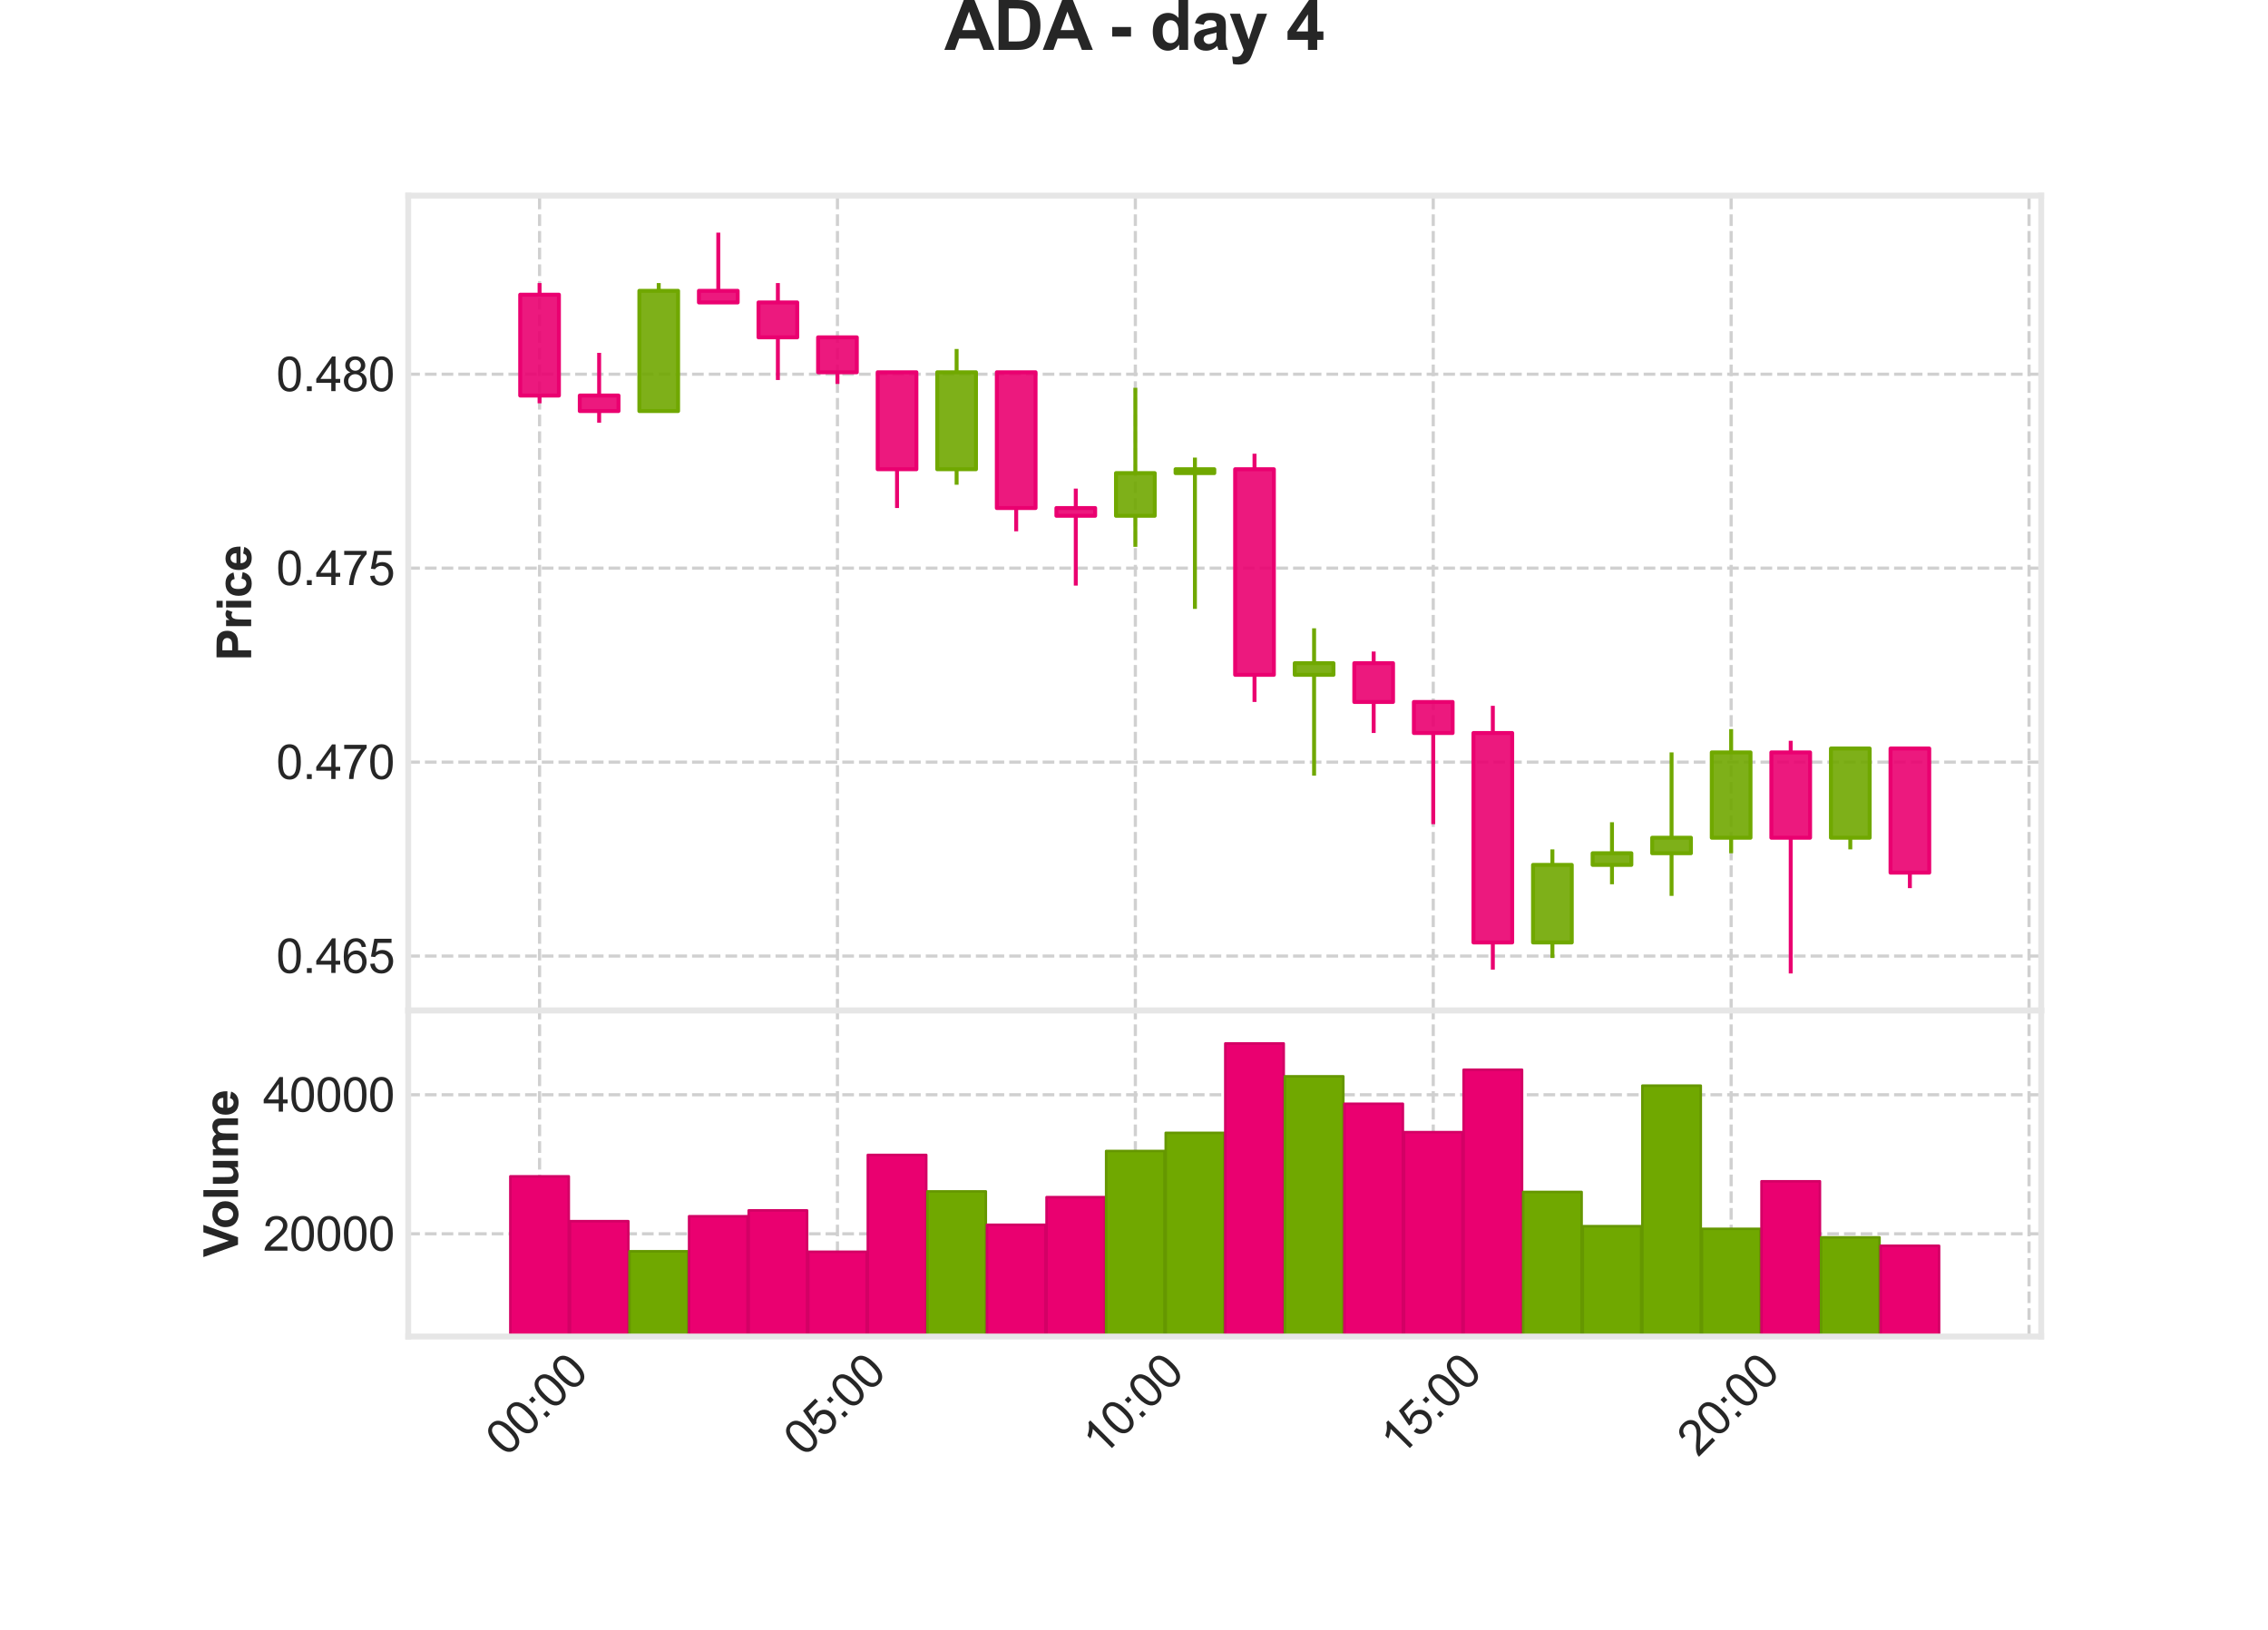 <?xml version="1.0" encoding="utf-8" standalone="no"?>
<!DOCTYPE svg PUBLIC "-//W3C//DTD SVG 1.1//EN"
  "http://www.w3.org/Graphics/SVG/1.1/DTD/svg11.dtd">
<svg xmlns:xlink="http://www.w3.org/1999/xlink" width="576pt" height="414pt" viewBox="0 0 576 414" xmlns="http://www.w3.org/2000/svg" version="1.1">
 <defs>
  <style type="text/css">*{stroke-linejoin: round; stroke-linecap: butt}</style>
 </defs>
 <g id="figure_1">
  <g id="patch_1">
   <path d="M 0 414 
L 576 414 
L 576 0 
L 0 0 
z
" style="fill: #ffffff"/>
  </g>
  <g id="axes_1">
   <g id="patch_2">
    <path d="M 103.68 256.68 
L 518.4 256.68 
L 518.4 49.68 
L 103.68 49.68 
z
" style="fill: #ffffff"/>
   </g>
   <g id="matplotlib.axis_1">
    <g id="xtick_1">
     <g id="line2d_1">
      <path d="M 137.032 256.68 
L 137.032 49.68 
" clip-path="url(#p83227b40e2)" style="fill: none; stroke-dasharray: 2.96,1.28; stroke-dashoffset: 0; stroke: #d0d0d0; stroke-width: 0.8"/>
     </g>
     <g id="line2d_2"/>
    </g>
    <g id="xtick_2">
     <g id="line2d_3">
      <path d="M 212.687 256.68 
L 212.687 49.68 
" clip-path="url(#p83227b40e2)" style="fill: none; stroke-dasharray: 2.96,1.28; stroke-dashoffset: 0; stroke: #d0d0d0; stroke-width: 0.8"/>
     </g>
     <g id="line2d_4"/>
    </g>
    <g id="xtick_3">
     <g id="line2d_5">
      <path d="M 288.343 256.68 
L 288.343 49.68 
" clip-path="url(#p83227b40e2)" style="fill: none; stroke-dasharray: 2.96,1.28; stroke-dashoffset: 0; stroke: #d0d0d0; stroke-width: 0.8"/>
     </g>
     <g id="line2d_6"/>
    </g>
    <g id="xtick_4">
     <g id="line2d_7">
      <path d="M 363.999 256.68 
L 363.999 49.68 
" clip-path="url(#p83227b40e2)" style="fill: none; stroke-dasharray: 2.96,1.28; stroke-dashoffset: 0; stroke: #d0d0d0; stroke-width: 0.8"/>
     </g>
     <g id="line2d_8"/>
    </g>
    <g id="xtick_5">
     <g id="line2d_9">
      <path d="M 439.655 256.68 
L 439.655 49.68 
" clip-path="url(#p83227b40e2)" style="fill: none; stroke-dasharray: 2.96,1.28; stroke-dashoffset: 0; stroke: #d0d0d0; stroke-width: 0.8"/>
     </g>
     <g id="line2d_10"/>
    </g>
    <g id="xtick_6">
     <g id="line2d_11">
      <path d="M 515.311 256.68 
L 515.311 49.68 
" clip-path="url(#p83227b40e2)" style="fill: none; stroke-dasharray: 2.96,1.28; stroke-dashoffset: 0; stroke: #d0d0d0; stroke-width: 0.8"/>
     </g>
     <g id="line2d_12"/>
    </g>
   </g>
   <g id="matplotlib.axis_2">
    <g id="ytick_1">
     <g id="line2d_13">
      <path d="M 103.68 242.837 
L 518.4 242.837 
" clip-path="url(#p83227b40e2)" style="fill: none; stroke-dasharray: 2.96,1.28; stroke-dashoffset: 0; stroke: #d0d0d0; stroke-width: 0.8"/>
     </g>
     <g id="line2d_14"/>
     <g id="text_1">
      <!-- 0.465 -->
      <g style="fill: #262626" transform="translate(70.154 247.132) scale(0.12 -0.12)">
       <defs>
        <path id="ArialMT-30" d="M 266 2259 
Q 266 3072 433 3567 
Q 600 4063 929 4331 
Q 1259 4600 1759 4600 
Q 2128 4600 2406 4451 
Q 2684 4303 2865 4023 
Q 3047 3744 3150 3342 
Q 3253 2941 3253 2259 
Q 3253 1453 3087 958 
Q 2922 463 2592 192 
Q 2263 -78 1759 -78 
Q 1097 -78 719 397 
Q 266 969 266 2259 
z
M 844 2259 
Q 844 1131 1108 757 
Q 1372 384 1759 384 
Q 2147 384 2411 759 
Q 2675 1134 2675 2259 
Q 2675 3391 2411 3762 
Q 2147 4134 1753 4134 
Q 1366 4134 1134 3806 
Q 844 3388 844 2259 
z
" transform="scale(0.016)"/>
        <path id="ArialMT-2e" d="M 581 0 
L 581 641 
L 1222 641 
L 1222 0 
L 581 0 
z
" transform="scale(0.016)"/>
        <path id="ArialMT-34" d="M 2069 0 
L 2069 1097 
L 81 1097 
L 81 1613 
L 2172 4581 
L 2631 4581 
L 2631 1613 
L 3250 1613 
L 3250 1097 
L 2631 1097 
L 2631 0 
L 2069 0 
z
M 2069 1613 
L 2069 3678 
L 634 1613 
L 2069 1613 
z
" transform="scale(0.016)"/>
        <path id="ArialMT-36" d="M 3184 3459 
L 2625 3416 
Q 2550 3747 2413 3897 
Q 2184 4138 1850 4138 
Q 1581 4138 1378 3988 
Q 1113 3794 959 3422 
Q 806 3050 800 2363 
Q 1003 2672 1297 2822 
Q 1591 2972 1913 2972 
Q 2475 2972 2870 2558 
Q 3266 2144 3266 1488 
Q 3266 1056 3080 686 
Q 2894 316 2569 119 
Q 2244 -78 1831 -78 
Q 1128 -78 684 439 
Q 241 956 241 2144 
Q 241 3472 731 4075 
Q 1159 4600 1884 4600 
Q 2425 4600 2770 4297 
Q 3116 3994 3184 3459 
z
M 888 1484 
Q 888 1194 1011 928 
Q 1134 663 1356 523 
Q 1578 384 1822 384 
Q 2178 384 2434 671 
Q 2691 959 2691 1453 
Q 2691 1928 2437 2201 
Q 2184 2475 1800 2475 
Q 1419 2475 1153 2201 
Q 888 1928 888 1484 
z
" transform="scale(0.016)"/>
        <path id="ArialMT-35" d="M 266 1200 
L 856 1250 
Q 922 819 1161 601 
Q 1400 384 1738 384 
Q 2144 384 2425 690 
Q 2706 997 2706 1503 
Q 2706 1984 2436 2262 
Q 2166 2541 1728 2541 
Q 1456 2541 1237 2417 
Q 1019 2294 894 2097 
L 366 2166 
L 809 4519 
L 3088 4519 
L 3088 3981 
L 1259 3981 
L 1013 2750 
Q 1425 3038 1878 3038 
Q 2478 3038 2890 2622 
Q 3303 2206 3303 1553 
Q 3303 931 2941 478 
Q 2500 -78 1738 -78 
Q 1113 -78 717 272 
Q 322 622 266 1200 
z
" transform="scale(0.016)"/>
       </defs>
       <use xlink:href="#ArialMT-30"/>
       <use xlink:href="#ArialMT-2e" x="55.615"/>
       <use xlink:href="#ArialMT-34" x="83.398"/>
       <use xlink:href="#ArialMT-36" x="139.014"/>
       <use xlink:href="#ArialMT-35" x="194.629"/>
      </g>
     </g>
    </g>
    <g id="ytick_2">
     <g id="line2d_15">
      <path d="M 103.68 193.575 
L 518.4 193.575 
" clip-path="url(#p83227b40e2)" style="fill: none; stroke-dasharray: 2.96,1.28; stroke-dashoffset: 0; stroke: #d0d0d0; stroke-width: 0.8"/>
     </g>
     <g id="line2d_16"/>
     <g id="text_2">
      <!-- 0.470 -->
      <g style="fill: #262626" transform="translate(70.154 197.87) scale(0.12 -0.12)">
       <defs>
        <path id="ArialMT-37" d="M 303 3981 
L 303 4522 
L 3269 4522 
L 3269 4084 
Q 2831 3619 2401 2847 
Q 1972 2075 1738 1259 
Q 1569 684 1522 0 
L 944 0 
Q 953 541 1156 1306 
Q 1359 2072 1739 2783 
Q 2119 3494 2547 3981 
L 303 3981 
z
" transform="scale(0.016)"/>
       </defs>
       <use xlink:href="#ArialMT-30"/>
       <use xlink:href="#ArialMT-2e" x="55.615"/>
       <use xlink:href="#ArialMT-34" x="83.398"/>
       <use xlink:href="#ArialMT-37" x="139.014"/>
       <use xlink:href="#ArialMT-30" x="194.629"/>
      </g>
     </g>
    </g>
    <g id="ytick_3">
     <g id="line2d_17">
      <path d="M 103.68 144.313 
L 518.4 144.313 
" clip-path="url(#p83227b40e2)" style="fill: none; stroke-dasharray: 2.96,1.28; stroke-dashoffset: 0; stroke: #d0d0d0; stroke-width: 0.8"/>
     </g>
     <g id="line2d_18"/>
     <g id="text_3">
      <!-- 0.475 -->
      <g style="fill: #262626" transform="translate(70.154 148.607) scale(0.12 -0.12)">
       <use xlink:href="#ArialMT-30"/>
       <use xlink:href="#ArialMT-2e" x="55.615"/>
       <use xlink:href="#ArialMT-34" x="83.398"/>
       <use xlink:href="#ArialMT-37" x="139.014"/>
       <use xlink:href="#ArialMT-35" x="194.629"/>
      </g>
     </g>
    </g>
    <g id="ytick_4">
     <g id="line2d_19">
      <path d="M 103.68 95.051 
L 518.4 95.051 
" clip-path="url(#p83227b40e2)" style="fill: none; stroke-dasharray: 2.96,1.28; stroke-dashoffset: 0; stroke: #d0d0d0; stroke-width: 0.8"/>
     </g>
     <g id="line2d_20"/>
     <g id="text_4">
      <!-- 0.480 -->
      <g style="fill: #262626" transform="translate(70.154 99.345) scale(0.12 -0.12)">
       <defs>
        <path id="ArialMT-38" d="M 1131 2484 
Q 781 2613 612 2850 
Q 444 3088 444 3419 
Q 444 3919 803 4259 
Q 1163 4600 1759 4600 
Q 2359 4600 2725 4251 
Q 3091 3903 3091 3403 
Q 3091 3084 2923 2848 
Q 2756 2613 2416 2484 
Q 2838 2347 3058 2040 
Q 3278 1734 3278 1309 
Q 3278 722 2862 322 
Q 2447 -78 1769 -78 
Q 1091 -78 675 323 
Q 259 725 259 1325 
Q 259 1772 486 2073 
Q 713 2375 1131 2484 
z
M 1019 3438 
Q 1019 3113 1228 2906 
Q 1438 2700 1772 2700 
Q 2097 2700 2305 2904 
Q 2513 3109 2513 3406 
Q 2513 3716 2298 3927 
Q 2084 4138 1766 4138 
Q 1444 4138 1231 3931 
Q 1019 3725 1019 3438 
z
M 838 1322 
Q 838 1081 952 856 
Q 1066 631 1291 507 
Q 1516 384 1775 384 
Q 2178 384 2440 643 
Q 2703 903 2703 1303 
Q 2703 1709 2433 1975 
Q 2163 2241 1756 2241 
Q 1359 2241 1098 1978 
Q 838 1716 838 1322 
z
" transform="scale(0.016)"/>
       </defs>
       <use xlink:href="#ArialMT-30"/>
       <use xlink:href="#ArialMT-2e" x="55.615"/>
       <use xlink:href="#ArialMT-34" x="83.398"/>
       <use xlink:href="#ArialMT-38" x="139.014"/>
       <use xlink:href="#ArialMT-30" x="194.629"/>
      </g>
     </g>
    </g>
    <g id="text_5">
     <!-- Price -->
     <g style="fill: #262626" transform="translate(63.786 167.857) rotate(-90) scale(0.12 -0.12)">
      <defs>
       <path id="Arial-BoldMT-50" d="M 466 0 
L 466 4581 
L 1950 4581 
Q 2794 4581 3050 4513 
Q 3444 4409 3709 4064 
Q 3975 3719 3975 3172 
Q 3975 2750 3822 2462 
Q 3669 2175 3433 2011 
Q 3197 1847 2953 1794 
Q 2622 1728 1994 1728 
L 1391 1728 
L 1391 0 
L 466 0 
z
M 1391 3806 
L 1391 2506 
L 1897 2506 
Q 2444 2506 2628 2578 
Q 2813 2650 2917 2803 
Q 3022 2956 3022 3159 
Q 3022 3409 2875 3571 
Q 2728 3734 2503 3775 
Q 2338 3806 1838 3806 
L 1391 3806 
z
" transform="scale(0.016)"/>
       <path id="Arial-BoldMT-72" d="M 1300 0 
L 422 0 
L 422 3319 
L 1238 3319 
L 1238 2847 
Q 1447 3181 1614 3287 
Q 1781 3394 1994 3394 
Q 2294 3394 2572 3228 
L 2300 2463 
Q 2078 2606 1888 2606 
Q 1703 2606 1575 2504 
Q 1447 2403 1373 2137 
Q 1300 1872 1300 1025 
L 1300 0 
z
" transform="scale(0.016)"/>
       <path id="Arial-BoldMT-69" d="M 459 3769 
L 459 4581 
L 1338 4581 
L 1338 3769 
L 459 3769 
z
M 459 0 
L 459 3319 
L 1338 3319 
L 1338 0 
L 459 0 
z
" transform="scale(0.016)"/>
       <path id="Arial-BoldMT-63" d="M 3353 2338 
L 2488 2181 
Q 2444 2441 2289 2572 
Q 2134 2703 1888 2703 
Q 1559 2703 1364 2476 
Q 1169 2250 1169 1719 
Q 1169 1128 1367 884 
Q 1566 641 1900 641 
Q 2150 641 2309 783 
Q 2469 925 2534 1272 
L 3397 1125 
Q 3263 531 2881 228 
Q 2500 -75 1859 -75 
Q 1131 -75 698 384 
Q 266 844 266 1656 
Q 266 2478 700 2936 
Q 1134 3394 1875 3394 
Q 2481 3394 2839 3133 
Q 3197 2872 3353 2338 
z
" transform="scale(0.016)"/>
       <path id="Arial-BoldMT-65" d="M 2381 1056 
L 3256 909 
Q 3088 428 2723 176 
Q 2359 -75 1813 -75 
Q 947 -75 531 491 
Q 203 944 203 1634 
Q 203 2459 634 2926 
Q 1066 3394 1725 3394 
Q 2466 3394 2894 2905 
Q 3322 2416 3303 1406 
L 1103 1406 
Q 1113 1016 1316 798 
Q 1519 581 1822 581 
Q 2028 581 2168 693 
Q 2309 806 2381 1056 
z
M 2431 1944 
Q 2422 2325 2234 2523 
Q 2047 2722 1778 2722 
Q 1491 2722 1303 2513 
Q 1116 2303 1119 1944 
L 2431 1944 
z
" transform="scale(0.016)"/>
      </defs>
      <use xlink:href="#Arial-BoldMT-50"/>
      <use xlink:href="#Arial-BoldMT-72" x="66.699"/>
      <use xlink:href="#Arial-BoldMT-69" x="105.615"/>
      <use xlink:href="#Arial-BoldMT-63" x="133.398"/>
      <use xlink:href="#Arial-BoldMT-65" x="189.014"/>
     </g>
    </g>
   </g>
   <g id="PolyCollection_1">
    <path d="M 132.114 74.853 
L 132.114 100.469 
L 141.949 100.469 
L 141.949 74.853 
z
" clip-path="url(#p83227b40e2)" style="fill: #ea0070; fill-opacity: 0.9; stroke: #ea0070"/>
    <path d="M 147.245 100.469 
L 147.245 104.41 
L 157.08 104.41 
L 157.08 100.469 
z
" clip-path="url(#p83227b40e2)" style="fill: #ea0070; fill-opacity: 0.9; stroke: #ea0070"/>
    <path d="M 162.376 104.41 
L 162.376 73.868 
L 172.212 73.868 
L 172.212 104.41 
z
" clip-path="url(#p83227b40e2)" style="fill: #70a800; fill-opacity: 0.9; stroke: #70a800"/>
    <path d="M 177.507 73.868 
L 177.507 76.824 
L 187.343 76.824 
L 187.343 73.868 
z
" clip-path="url(#p83227b40e2)" style="fill: #ea0070; fill-opacity: 0.9; stroke: #ea0070"/>
    <path d="M 192.639 76.824 
L 192.639 85.691 
L 202.474 85.691 
L 202.474 76.824 
z
" clip-path="url(#p83227b40e2)" style="fill: #ea0070; fill-opacity: 0.9; stroke: #ea0070"/>
    <path d="M 207.77 85.691 
L 207.77 94.558 
L 217.605 94.558 
L 217.605 85.691 
z
" clip-path="url(#p83227b40e2)" style="fill: #ea0070; fill-opacity: 0.9; stroke: #ea0070"/>
    <path d="M 222.901 94.558 
L 222.901 119.189 
L 232.736 119.189 
L 232.736 94.558 
z
" clip-path="url(#p83227b40e2)" style="fill: #ea0070; fill-opacity: 0.9; stroke: #ea0070"/>
    <path d="M 238.032 119.189 
L 238.032 94.558 
L 247.867 94.558 
L 247.867 119.189 
z
" clip-path="url(#p83227b40e2)" style="fill: #70a800; fill-opacity: 0.9; stroke: #70a800"/>
    <path d="M 253.163 94.558 
L 253.163 129.041 
L 262.999 129.041 
L 262.999 94.558 
z
" clip-path="url(#p83227b40e2)" style="fill: #ea0070; fill-opacity: 0.9; stroke: #ea0070"/>
    <path d="M 268.294 129.041 
L 268.294 131.012 
L 278.13 131.012 
L 278.13 129.041 
z
" clip-path="url(#p83227b40e2)" style="fill: #ea0070; fill-opacity: 0.9; stroke: #ea0070"/>
    <path d="M 283.426 131.012 
L 283.426 120.174 
L 293.261 120.174 
L 293.261 131.012 
z
" clip-path="url(#p83227b40e2)" style="fill: #70a800; fill-opacity: 0.9; stroke: #70a800"/>
    <path d="M 298.557 120.174 
L 298.557 119.189 
L 308.392 119.189 
L 308.392 120.174 
z
" clip-path="url(#p83227b40e2)" style="fill: #70a800; fill-opacity: 0.9; stroke: #70a800"/>
    <path d="M 313.688 119.189 
L 313.688 171.407 
L 323.523 171.407 
L 323.523 119.189 
z
" clip-path="url(#p83227b40e2)" style="fill: #ea0070; fill-opacity: 0.9; stroke: #ea0070"/>
    <path d="M 328.819 171.407 
L 328.819 168.451 
L 338.654 168.451 
L 338.654 171.407 
z
" clip-path="url(#p83227b40e2)" style="fill: #70a800; fill-opacity: 0.9; stroke: #70a800"/>
    <path d="M 343.95 168.451 
L 343.95 178.304 
L 353.786 178.304 
L 353.786 168.451 
z
" clip-path="url(#p83227b40e2)" style="fill: #ea0070; fill-opacity: 0.9; stroke: #ea0070"/>
    <path d="M 359.081 178.304 
L 359.081 186.186 
L 368.917 186.186 
L 368.917 178.304 
z
" clip-path="url(#p83227b40e2)" style="fill: #ea0070; fill-opacity: 0.9; stroke: #ea0070"/>
    <path d="M 374.213 186.186 
L 374.213 239.389 
L 384.048 239.389 
L 384.048 186.186 
z
" clip-path="url(#p83227b40e2)" style="fill: #ea0070; fill-opacity: 0.9; stroke: #ea0070"/>
    <path d="M 389.344 239.389 
L 389.344 219.684 
L 399.179 219.684 
L 399.179 239.389 
z
" clip-path="url(#p83227b40e2)" style="fill: #70a800; fill-opacity: 0.9; stroke: #70a800"/>
    <path d="M 404.475 219.684 
L 404.475 216.728 
L 414.31 216.728 
L 414.31 219.684 
z
" clip-path="url(#p83227b40e2)" style="fill: #70a800; fill-opacity: 0.9; stroke: #70a800"/>
    <path d="M 419.606 216.728 
L 419.606 212.787 
L 429.441 212.787 
L 429.441 216.728 
z
" clip-path="url(#p83227b40e2)" style="fill: #70a800; fill-opacity: 0.9; stroke: #70a800"/>
    <path d="M 434.737 212.787 
L 434.737 191.112 
L 444.573 191.112 
L 444.573 212.787 
z
" clip-path="url(#p83227b40e2)" style="fill: #70a800; fill-opacity: 0.9; stroke: #70a800"/>
    <path d="M 449.868 191.112 
L 449.868 212.787 
L 459.704 212.787 
L 459.704 191.112 
z
" clip-path="url(#p83227b40e2)" style="fill: #ea0070; fill-opacity: 0.9; stroke: #ea0070"/>
    <path d="M 465 212.787 
L 465 190.127 
L 474.835 190.127 
L 474.835 212.787 
z
" clip-path="url(#p83227b40e2)" style="fill: #70a800; fill-opacity: 0.9; stroke: #70a800"/>
    <path d="M 480.131 190.127 
L 480.131 221.655 
L 489.966 221.655 
L 489.966 190.127 
z
" clip-path="url(#p83227b40e2)" style="fill: #ea0070; fill-opacity: 0.9; stroke: #ea0070"/>
   </g>
   <g id="LineCollection_1">
    <path d="M 137.032 102.44 
L 137.032 100.469 
" clip-path="url(#p83227b40e2)" style="fill: none; stroke: #ea0070"/>
    <path d="M 152.163 107.366 
L 152.163 104.41 
" clip-path="url(#p83227b40e2)" style="fill: none; stroke: #ea0070"/>
    <path d="M 167.294 104.41 
L 167.294 104.41 
" clip-path="url(#p83227b40e2)" style="fill: none; stroke: #70a800"/>
    <path d="M 182.425 76.824 
L 182.425 76.824 
" clip-path="url(#p83227b40e2)" style="fill: none; stroke: #ea0070"/>
    <path d="M 197.556 96.528 
L 197.556 85.691 
" clip-path="url(#p83227b40e2)" style="fill: none; stroke: #ea0070"/>
    <path d="M 212.687 97.514 
L 212.687 94.558 
" clip-path="url(#p83227b40e2)" style="fill: none; stroke: #ea0070"/>
    <path d="M 227.819 129.041 
L 227.819 119.189 
" clip-path="url(#p83227b40e2)" style="fill: none; stroke: #ea0070"/>
    <path d="M 242.95 123.13 
L 242.95 119.189 
" clip-path="url(#p83227b40e2)" style="fill: none; stroke: #70a800"/>
    <path d="M 258.081 134.953 
L 258.081 129.041 
" clip-path="url(#p83227b40e2)" style="fill: none; stroke: #ea0070"/>
    <path d="M 273.212 148.746 
L 273.212 131.012 
" clip-path="url(#p83227b40e2)" style="fill: none; stroke: #ea0070"/>
    <path d="M 288.343 138.894 
L 288.343 131.012 
" clip-path="url(#p83227b40e2)" style="fill: none; stroke: #70a800"/>
    <path d="M 303.474 154.658 
L 303.474 120.174 
" clip-path="url(#p83227b40e2)" style="fill: none; stroke: #70a800"/>
    <path d="M 318.606 178.304 
L 318.606 171.407 
" clip-path="url(#p83227b40e2)" style="fill: none; stroke: #ea0070"/>
    <path d="M 333.737 197.023 
L 333.737 171.407 
" clip-path="url(#p83227b40e2)" style="fill: none; stroke: #70a800"/>
    <path d="M 348.868 186.186 
L 348.868 178.304 
" clip-path="url(#p83227b40e2)" style="fill: none; stroke: #ea0070"/>
    <path d="M 363.999 209.339 
L 363.999 186.186 
" clip-path="url(#p83227b40e2)" style="fill: none; stroke: #ea0070"/>
    <path d="M 379.13 246.286 
L 379.13 239.389 
" clip-path="url(#p83227b40e2)" style="fill: none; stroke: #ea0070"/>
    <path d="M 394.261 243.33 
L 394.261 239.389 
" clip-path="url(#p83227b40e2)" style="fill: none; stroke: #70a800"/>
    <path d="M 409.393 224.61 
L 409.393 219.684 
" clip-path="url(#p83227b40e2)" style="fill: none; stroke: #70a800"/>
    <path d="M 424.524 227.566 
L 424.524 216.728 
" clip-path="url(#p83227b40e2)" style="fill: none; stroke: #70a800"/>
    <path d="M 439.655 216.728 
L 439.655 212.787 
" clip-path="url(#p83227b40e2)" style="fill: none; stroke: #70a800"/>
    <path d="M 454.786 247.271 
L 454.786 212.787 
" clip-path="url(#p83227b40e2)" style="fill: none; stroke: #ea0070"/>
    <path d="M 469.917 215.743 
L 469.917 212.787 
" clip-path="url(#p83227b40e2)" style="fill: none; stroke: #70a800"/>
    <path d="M 485.048 225.596 
L 485.048 221.655 
" clip-path="url(#p83227b40e2)" style="fill: none; stroke: #ea0070"/>
    <path d="M 137.032 71.897 
L 137.032 74.853 
" clip-path="url(#p83227b40e2)" style="fill: none; stroke: #ea0070"/>
    <path d="M 152.163 89.632 
L 152.163 100.469 
" clip-path="url(#p83227b40e2)" style="fill: none; stroke: #ea0070"/>
    <path d="M 167.294 71.897 
L 167.294 73.868 
" clip-path="url(#p83227b40e2)" style="fill: none; stroke: #70a800"/>
    <path d="M 182.425 59.089 
L 182.425 73.868 
" clip-path="url(#p83227b40e2)" style="fill: none; stroke: #ea0070"/>
    <path d="M 197.556 71.897 
L 197.556 76.824 
" clip-path="url(#p83227b40e2)" style="fill: none; stroke: #ea0070"/>
    <path d="M 212.687 85.691 
L 212.687 85.691 
" clip-path="url(#p83227b40e2)" style="fill: none; stroke: #ea0070"/>
    <path d="M 227.819 94.558 
L 227.819 94.558 
" clip-path="url(#p83227b40e2)" style="fill: none; stroke: #ea0070"/>
    <path d="M 242.95 88.646 
L 242.95 94.558 
" clip-path="url(#p83227b40e2)" style="fill: none; stroke: #70a800"/>
    <path d="M 258.081 94.558 
L 258.081 94.558 
" clip-path="url(#p83227b40e2)" style="fill: none; stroke: #ea0070"/>
    <path d="M 273.212 124.115 
L 273.212 129.041 
" clip-path="url(#p83227b40e2)" style="fill: none; stroke: #ea0070"/>
    <path d="M 288.343 98.499 
L 288.343 120.174 
" clip-path="url(#p83227b40e2)" style="fill: none; stroke: #70a800"/>
    <path d="M 303.474 116.233 
L 303.474 119.189 
" clip-path="url(#p83227b40e2)" style="fill: none; stroke: #70a800"/>
    <path d="M 318.606 115.248 
L 318.606 119.189 
" clip-path="url(#p83227b40e2)" style="fill: none; stroke: #ea0070"/>
    <path d="M 333.737 159.584 
L 333.737 168.451 
" clip-path="url(#p83227b40e2)" style="fill: none; stroke: #70a800"/>
    <path d="M 348.868 165.496 
L 348.868 168.451 
" clip-path="url(#p83227b40e2)" style="fill: none; stroke: #ea0070"/>
    <path d="M 363.999 178.304 
L 363.999 178.304 
" clip-path="url(#p83227b40e2)" style="fill: none; stroke: #ea0070"/>
    <path d="M 379.13 179.289 
L 379.13 186.186 
" clip-path="url(#p83227b40e2)" style="fill: none; stroke: #ea0070"/>
    <path d="M 394.261 215.743 
L 394.261 219.684 
" clip-path="url(#p83227b40e2)" style="fill: none; stroke: #70a800"/>
    <path d="M 409.393 208.846 
L 409.393 216.728 
" clip-path="url(#p83227b40e2)" style="fill: none; stroke: #70a800"/>
    <path d="M 424.524 191.112 
L 424.524 212.787 
" clip-path="url(#p83227b40e2)" style="fill: none; stroke: #70a800"/>
    <path d="M 439.655 185.2 
L 439.655 191.112 
" clip-path="url(#p83227b40e2)" style="fill: none; stroke: #70a800"/>
    <path d="M 454.786 188.156 
L 454.786 191.112 
" clip-path="url(#p83227b40e2)" style="fill: none; stroke: #ea0070"/>
    <path d="M 469.917 190.127 
L 469.917 190.127 
" clip-path="url(#p83227b40e2)" style="fill: none; stroke: #70a800"/>
    <path d="M 485.048 190.127 
L 485.048 190.127 
" clip-path="url(#p83227b40e2)" style="fill: none; stroke: #ea0070"/>
   </g>
   <g id="patch_3">
    <path d="M 103.68 256.68 
L 103.68 49.68 
" style="fill: none; stroke: #e6e6e6; stroke-width: 1.5; stroke-linejoin: miter; stroke-linecap: square"/>
   </g>
   <g id="patch_4">
    <path d="M 518.4 256.68 
L 518.4 49.68 
" style="fill: none; stroke: #e6e6e6; stroke-width: 1.5; stroke-linejoin: miter; stroke-linecap: square"/>
   </g>
   <g id="patch_5">
    <path d="M 103.68 256.68 
L 518.4 256.68 
" style="fill: none; stroke: #e6e6e6; stroke-width: 1.5; stroke-linejoin: miter; stroke-linecap: square"/>
   </g>
   <g id="patch_6">
    <path d="M 103.68 49.68 
L 518.4 49.68 
" style="fill: none; stroke: #e6e6e6; stroke-width: 1.5; stroke-linejoin: miter; stroke-linecap: square"/>
   </g>
  </g>
  <g id="axes_2">
   <g id="patch_7">
    <path d="M 103.68 339.48 
L 518.4 339.48 
L 518.4 256.68 
L 103.68 256.68 
z
" style="fill: #ffffff"/>
   </g>
   <g id="matplotlib.axis_3">
    <g id="xtick_7">
     <g id="line2d_21">
      <path d="M 137.032 339.48 
L 137.032 256.68 
" clip-path="url(#p4013095757)" style="fill: none; stroke-dasharray: 2.96,1.28; stroke-dashoffset: 0; stroke: #d0d0d0; stroke-width: 0.8"/>
     </g>
     <g id="line2d_22"/>
     <g id="text_6">
      <!-- 00:00 -->
      <g style="fill: #262626" transform="translate(128.609 370.285) rotate(-45) scale(0.12 -0.12)">
       <defs>
        <path id="ArialMT-3a" d="M 578 2678 
L 578 3319 
L 1219 3319 
L 1219 2678 
L 578 2678 
z
M 578 0 
L 578 641 
L 1219 641 
L 1219 0 
L 578 0 
z
" transform="scale(0.016)"/>
       </defs>
       <use xlink:href="#ArialMT-30"/>
       <use xlink:href="#ArialMT-30" x="55.615"/>
       <use xlink:href="#ArialMT-3a" x="111.23"/>
       <use xlink:href="#ArialMT-30" x="139.014"/>
       <use xlink:href="#ArialMT-30" x="194.629"/>
      </g>
     </g>
    </g>
    <g id="xtick_8">
     <g id="line2d_23">
      <path d="M 212.687 339.48 
L 212.687 256.68 
" clip-path="url(#p4013095757)" style="fill: none; stroke-dasharray: 2.96,1.28; stroke-dashoffset: 0; stroke: #d0d0d0; stroke-width: 0.8"/>
     </g>
     <g id="line2d_24"/>
     <g id="text_7">
      <!-- 05:00 -->
      <g style="fill: #262626" transform="translate(204.265 370.285) rotate(-45) scale(0.12 -0.12)">
       <use xlink:href="#ArialMT-30"/>
       <use xlink:href="#ArialMT-35" x="55.615"/>
       <use xlink:href="#ArialMT-3a" x="111.23"/>
       <use xlink:href="#ArialMT-30" x="139.014"/>
       <use xlink:href="#ArialMT-30" x="194.629"/>
      </g>
     </g>
    </g>
    <g id="xtick_9">
     <g id="line2d_25">
      <path d="M 288.343 339.48 
L 288.343 256.68 
" clip-path="url(#p4013095757)" style="fill: none; stroke-dasharray: 2.96,1.28; stroke-dashoffset: 0; stroke: #d0d0d0; stroke-width: 0.8"/>
     </g>
     <g id="line2d_26"/>
     <g id="text_8">
      <!-- 10:00 -->
      <g style="fill: #262626" transform="translate(279.921 370.285) rotate(-45) scale(0.12 -0.12)">
       <defs>
        <path id="ArialMT-31" d="M 2384 0 
L 1822 0 
L 1822 3584 
Q 1619 3391 1289 3197 
Q 959 3003 697 2906 
L 697 3450 
Q 1169 3672 1522 3987 
Q 1875 4303 2022 4600 
L 2384 4600 
L 2384 0 
z
" transform="scale(0.016)"/>
       </defs>
       <use xlink:href="#ArialMT-31"/>
       <use xlink:href="#ArialMT-30" x="55.615"/>
       <use xlink:href="#ArialMT-3a" x="111.23"/>
       <use xlink:href="#ArialMT-30" x="139.014"/>
       <use xlink:href="#ArialMT-30" x="194.629"/>
      </g>
     </g>
    </g>
    <g id="xtick_10">
     <g id="line2d_27">
      <path d="M 363.999 339.48 
L 363.999 256.68 
" clip-path="url(#p4013095757)" style="fill: none; stroke-dasharray: 2.96,1.28; stroke-dashoffset: 0; stroke: #d0d0d0; stroke-width: 0.8"/>
     </g>
     <g id="line2d_28"/>
     <g id="text_9">
      <!-- 15:00 -->
      <g style="fill: #262626" transform="translate(355.577 370.285) rotate(-45) scale(0.12 -0.12)">
       <use xlink:href="#ArialMT-31"/>
       <use xlink:href="#ArialMT-35" x="55.615"/>
       <use xlink:href="#ArialMT-3a" x="111.23"/>
       <use xlink:href="#ArialMT-30" x="139.014"/>
       <use xlink:href="#ArialMT-30" x="194.629"/>
      </g>
     </g>
    </g>
    <g id="xtick_11">
     <g id="line2d_29">
      <path d="M 439.655 339.48 
L 439.655 256.68 
" clip-path="url(#p4013095757)" style="fill: none; stroke-dasharray: 2.96,1.28; stroke-dashoffset: 0; stroke: #d0d0d0; stroke-width: 0.8"/>
     </g>
     <g id="line2d_30"/>
     <g id="text_10">
      <!-- 20:00 -->
      <g style="fill: #262626" transform="translate(431.233 370.285) rotate(-45) scale(0.12 -0.12)">
       <defs>
        <path id="ArialMT-32" d="M 3222 541 
L 3222 0 
L 194 0 
Q 188 203 259 391 
Q 375 700 629 1000 
Q 884 1300 1366 1694 
Q 2113 2306 2375 2664 
Q 2638 3022 2638 3341 
Q 2638 3675 2398 3904 
Q 2159 4134 1775 4134 
Q 1369 4134 1125 3890 
Q 881 3647 878 3216 
L 300 3275 
Q 359 3922 746 4261 
Q 1134 4600 1788 4600 
Q 2447 4600 2831 4234 
Q 3216 3869 3216 3328 
Q 3216 3053 3103 2787 
Q 2991 2522 2730 2228 
Q 2469 1934 1863 1422 
Q 1356 997 1212 845 
Q 1069 694 975 541 
L 3222 541 
z
" transform="scale(0.016)"/>
       </defs>
       <use xlink:href="#ArialMT-32"/>
       <use xlink:href="#ArialMT-30" x="55.615"/>
       <use xlink:href="#ArialMT-3a" x="111.23"/>
       <use xlink:href="#ArialMT-30" x="139.014"/>
       <use xlink:href="#ArialMT-30" x="194.629"/>
      </g>
     </g>
    </g>
    <g id="xtick_12">
     <g id="line2d_31">
      <path d="M 515.311 339.48 
L 515.311 256.68 
" clip-path="url(#p4013095757)" style="fill: none; stroke-dasharray: 2.96,1.28; stroke-dashoffset: 0; stroke: #d0d0d0; stroke-width: 0.8"/>
     </g>
     <g id="line2d_32"/>
    </g>
   </g>
   <g id="matplotlib.axis_4">
    <g id="ytick_5">
     <g id="line2d_33">
      <path d="M 103.68 313.388 
L 518.4 313.388 
" clip-path="url(#p4013095757)" style="fill: none; stroke-dasharray: 2.96,1.28; stroke-dashoffset: 0; stroke: #d0d0d0; stroke-width: 0.8"/>
     </g>
     <g id="line2d_34"/>
     <g id="text_11">
      <!-- 20000 -->
      <g style="fill: #262626" transform="translate(66.814 317.682) scale(0.12 -0.12)">
       <use xlink:href="#ArialMT-32"/>
       <use xlink:href="#ArialMT-30" x="55.615"/>
       <use xlink:href="#ArialMT-30" x="111.23"/>
       <use xlink:href="#ArialMT-30" x="166.846"/>
       <use xlink:href="#ArialMT-30" x="222.461"/>
      </g>
     </g>
    </g>
    <g id="ytick_6">
     <g id="line2d_35">
      <path d="M 103.68 278.071 
L 518.4 278.071 
" clip-path="url(#p4013095757)" style="fill: none; stroke-dasharray: 2.96,1.28; stroke-dashoffset: 0; stroke: #d0d0d0; stroke-width: 0.8"/>
     </g>
     <g id="line2d_36"/>
     <g id="text_12">
      <!-- 40000 -->
      <g style="fill: #262626" transform="translate(66.814 282.365) scale(0.12 -0.12)">
       <use xlink:href="#ArialMT-34"/>
       <use xlink:href="#ArialMT-30" x="55.615"/>
       <use xlink:href="#ArialMT-30" x="111.23"/>
       <use xlink:href="#ArialMT-30" x="166.846"/>
       <use xlink:href="#ArialMT-30" x="222.461"/>
      </g>
     </g>
    </g>
    <g id="text_13">
     <!-- Volume -->
     <g style="fill: #262626" transform="translate(60.446 319.308) rotate(-90) scale(0.12 -0.12)">
      <defs>
       <path id="Arial-BoldMT-56" d="M 1634 0 
L -3 4581 
L 1000 4581 
L 2159 1191 
L 3281 4581 
L 4263 4581 
L 2622 0 
L 1634 0 
z
" transform="scale(0.016)"/>
       <path id="Arial-BoldMT-6f" d="M 256 1706 
Q 256 2144 472 2553 
Q 688 2963 1083 3178 
Q 1478 3394 1966 3394 
Q 2719 3394 3200 2905 
Q 3681 2416 3681 1669 
Q 3681 916 3195 420 
Q 2709 -75 1972 -75 
Q 1516 -75 1102 131 
Q 688 338 472 736 
Q 256 1134 256 1706 
z
M 1156 1659 
Q 1156 1166 1390 903 
Q 1625 641 1969 641 
Q 2313 641 2545 903 
Q 2778 1166 2778 1666 
Q 2778 2153 2545 2415 
Q 2313 2678 1969 2678 
Q 1625 2678 1390 2415 
Q 1156 2153 1156 1659 
z
" transform="scale(0.016)"/>
       <path id="Arial-BoldMT-6c" d="M 459 0 
L 459 4581 
L 1338 4581 
L 1338 0 
L 459 0 
z
" transform="scale(0.016)"/>
       <path id="Arial-BoldMT-75" d="M 2644 0 
L 2644 497 
Q 2463 231 2167 78 
Q 1872 -75 1544 -75 
Q 1209 -75 943 72 
Q 678 219 559 484 
Q 441 750 441 1219 
L 441 3319 
L 1319 3319 
L 1319 1794 
Q 1319 1094 1367 936 
Q 1416 778 1544 686 
Q 1672 594 1869 594 
Q 2094 594 2272 717 
Q 2450 841 2515 1023 
Q 2581 1206 2581 1919 
L 2581 3319 
L 3459 3319 
L 3459 0 
L 2644 0 
z
" transform="scale(0.016)"/>
       <path id="Arial-BoldMT-6d" d="M 394 3319 
L 1203 3319 
L 1203 2866 
Q 1638 3394 2238 3394 
Q 2556 3394 2790 3262 
Q 3025 3131 3175 2866 
Q 3394 3131 3647 3262 
Q 3900 3394 4188 3394 
Q 4553 3394 4806 3245 
Q 5059 3097 5184 2809 
Q 5275 2597 5275 2122 
L 5275 0 
L 4397 0 
L 4397 1897 
Q 4397 2391 4306 2534 
Q 4184 2722 3931 2722 
Q 3747 2722 3584 2609 
Q 3422 2497 3350 2280 
Q 3278 2063 3278 1594 
L 3278 0 
L 2400 0 
L 2400 1819 
Q 2400 2303 2353 2443 
Q 2306 2584 2207 2653 
Q 2109 2722 1941 2722 
Q 1738 2722 1575 2612 
Q 1413 2503 1342 2297 
Q 1272 2091 1272 1613 
L 1272 0 
L 394 0 
L 394 3319 
z
" transform="scale(0.016)"/>
      </defs>
      <use xlink:href="#Arial-BoldMT-56"/>
      <use xlink:href="#Arial-BoldMT-6f" x="59.324"/>
      <use xlink:href="#Arial-BoldMT-6c" x="120.408"/>
      <use xlink:href="#Arial-BoldMT-75" x="148.191"/>
      <use xlink:href="#Arial-BoldMT-6d" x="209.275"/>
      <use xlink:href="#Arial-BoldMT-65" x="298.191"/>
     </g>
    </g>
   </g>
   <g id="patch_8">
    <path d="M 129.617 348.705 
L 144.446 348.705 
L 144.446 298.795 
L 129.617 298.795 
z
" clip-path="url(#p4013095757)" style="fill: #ea0070; stroke: #d30065; stroke-width: 0.65; stroke-linejoin: miter"/>
   </g>
   <g id="patch_9">
    <path d="M 144.749 348.705 
L 159.577 348.705 
L 159.577 310.188 
L 144.749 310.188 
z
" clip-path="url(#p4013095757)" style="fill: #ea0070; stroke: #d30065; stroke-width: 0.65; stroke-linejoin: miter"/>
   </g>
   <g id="patch_10">
    <path d="M 159.88 348.705 
L 174.708 348.705 
L 174.708 317.839 
L 159.88 317.839 
z
" clip-path="url(#p4013095757)" style="fill: #70a800; stroke: #659700; stroke-width: 0.65; stroke-linejoin: miter"/>
   </g>
   <g id="patch_11">
    <path d="M 175.011 348.705 
L 189.839 348.705 
L 189.839 308.932 
L 175.011 308.932 
z
" clip-path="url(#p4013095757)" style="fill: #ea0070; stroke: #d30065; stroke-width: 0.65; stroke-linejoin: miter"/>
   </g>
   <g id="patch_12">
    <path d="M 190.142 348.705 
L 204.971 348.705 
L 204.971 307.453 
L 190.142 307.453 
z
" clip-path="url(#p4013095757)" style="fill: #ea0070; stroke: #d30065; stroke-width: 0.65; stroke-linejoin: miter"/>
   </g>
   <g id="patch_13">
    <path d="M 205.273 348.705 
L 220.102 348.705 
L 220.102 317.956 
L 205.273 317.956 
z
" clip-path="url(#p4013095757)" style="fill: #ea0070; stroke: #d30065; stroke-width: 0.65; stroke-linejoin: miter"/>
   </g>
   <g id="patch_14">
    <path d="M 220.404 348.705 
L 235.233 348.705 
L 235.233 293.356 
L 220.404 293.356 
z
" clip-path="url(#p4013095757)" style="fill: #ea0070; stroke: #d30065; stroke-width: 0.65; stroke-linejoin: miter"/>
   </g>
   <g id="patch_15">
    <path d="M 235.535 348.705 
L 250.364 348.705 
L 250.364 302.621 
L 235.535 302.621 
z
" clip-path="url(#p4013095757)" style="fill: #70a800; stroke: #659700; stroke-width: 0.65; stroke-linejoin: miter"/>
   </g>
   <g id="patch_16">
    <path d="M 250.667 348.705 
L 265.495 348.705 
L 265.495 311.11 
L 250.667 311.11 
z
" clip-path="url(#p4013095757)" style="fill: #ea0070; stroke: #d30065; stroke-width: 0.65; stroke-linejoin: miter"/>
   </g>
   <g id="patch_17">
    <path d="M 265.798 348.705 
L 280.626 348.705 
L 280.626 304.087 
L 265.798 304.087 
z
" clip-path="url(#p4013095757)" style="fill: #ea0070; stroke: #d30065; stroke-width: 0.65; stroke-linejoin: miter"/>
   </g>
   <g id="patch_18">
    <path d="M 280.929 348.705 
L 295.758 348.705 
L 295.758 292.365 
L 280.929 292.365 
z
" clip-path="url(#p4013095757)" style="fill: #70a800; stroke: #659700; stroke-width: 0.65; stroke-linejoin: miter"/>
   </g>
   <g id="patch_19">
    <path d="M 296.06 348.705 
L 310.889 348.705 
L 310.889 287.753 
L 296.06 287.753 
z
" clip-path="url(#p4013095757)" style="fill: #70a800; stroke: #659700; stroke-width: 0.65; stroke-linejoin: miter"/>
   </g>
   <g id="patch_20">
    <path d="M 311.191 348.705 
L 326.02 348.705 
L 326.02 265.046 
L 311.191 265.046 
z
" clip-path="url(#p4013095757)" style="fill: #ea0070; stroke: #d30065; stroke-width: 0.65; stroke-linejoin: miter"/>
   </g>
   <g id="patch_21">
    <path d="M 326.322 348.705 
L 341.151 348.705 
L 341.151 273.393 
L 326.322 273.393 
z
" clip-path="url(#p4013095757)" style="fill: #70a800; stroke: #659700; stroke-width: 0.65; stroke-linejoin: miter"/>
   </g>
   <g id="patch_22">
    <path d="M 341.454 348.705 
L 356.282 348.705 
L 356.282 280.368 
L 341.454 280.368 
z
" clip-path="url(#p4013095757)" style="fill: #ea0070; stroke: #d30065; stroke-width: 0.65; stroke-linejoin: miter"/>
   </g>
   <g id="patch_23">
    <path d="M 356.585 348.705 
L 371.413 348.705 
L 371.413 287.571 
L 356.585 287.571 
z
" clip-path="url(#p4013095757)" style="fill: #ea0070; stroke: #d30065; stroke-width: 0.65; stroke-linejoin: miter"/>
   </g>
   <g id="patch_24">
    <path d="M 371.716 348.705 
L 386.545 348.705 
L 386.545 271.721 
L 371.716 271.721 
z
" clip-path="url(#p4013095757)" style="fill: #ea0070; stroke: #d30065; stroke-width: 0.65; stroke-linejoin: miter"/>
   </g>
   <g id="patch_25">
    <path d="M 386.847 348.705 
L 401.676 348.705 
L 401.676 302.766 
L 386.847 302.766 
z
" clip-path="url(#p4013095757)" style="fill: #70a800; stroke: #659700; stroke-width: 0.65; stroke-linejoin: miter"/>
   </g>
   <g id="patch_26">
    <path d="M 401.978 348.705 
L 416.807 348.705 
L 416.807 311.461 
L 401.978 311.461 
z
" clip-path="url(#p4013095757)" style="fill: #70a800; stroke: #659700; stroke-width: 0.65; stroke-linejoin: miter"/>
   </g>
   <g id="patch_27">
    <path d="M 417.109 348.705 
L 431.938 348.705 
L 431.938 275.765 
L 417.109 275.765 
z
" clip-path="url(#p4013095757)" style="fill: #70a800; stroke: #659700; stroke-width: 0.65; stroke-linejoin: miter"/>
   </g>
   <g id="patch_28">
    <path d="M 432.241 348.705 
L 447.069 348.705 
L 447.069 312.132 
L 432.241 312.132 
z
" clip-path="url(#p4013095757)" style="fill: #70a800; stroke: #659700; stroke-width: 0.65; stroke-linejoin: miter"/>
   </g>
   <g id="patch_29">
    <path d="M 447.372 348.705 
L 462.2 348.705 
L 462.2 300.054 
L 447.372 300.054 
z
" clip-path="url(#p4013095757)" style="fill: #ea0070; stroke: #d30065; stroke-width: 0.65; stroke-linejoin: miter"/>
   </g>
   <g id="patch_30">
    <path d="M 462.503 348.705 
L 477.331 348.705 
L 477.331 314.297 
L 462.503 314.297 
z
" clip-path="url(#p4013095757)" style="fill: #70a800; stroke: #659700; stroke-width: 0.65; stroke-linejoin: miter"/>
   </g>
   <g id="patch_31">
    <path d="M 477.634 348.705 
L 492.463 348.705 
L 492.463 316.439 
L 477.634 316.439 
z
" clip-path="url(#p4013095757)" style="fill: #ea0070; stroke: #d30065; stroke-width: 0.65; stroke-linejoin: miter"/>
   </g>
   <g id="patch_32">
    <path d="M 103.68 339.48 
L 103.68 256.68 
" style="fill: none; stroke: #e6e6e6; stroke-width: 1.5; stroke-linejoin: miter; stroke-linecap: square"/>
   </g>
   <g id="patch_33">
    <path d="M 518.4 339.48 
L 518.4 256.68 
" style="fill: none; stroke: #e6e6e6; stroke-width: 1.5; stroke-linejoin: miter; stroke-linecap: square"/>
   </g>
   <g id="patch_34">
    <path d="M 103.68 339.48 
L 518.4 339.48 
" style="fill: none; stroke: #e6e6e6; stroke-width: 1.5; stroke-linejoin: miter; stroke-linecap: square"/>
   </g>
   <g id="patch_35">
    <path d="M 103.68 256.68 
L 518.4 256.68 
" style="fill: none; stroke: #e6e6e6; stroke-width: 1.5; stroke-linejoin: miter; stroke-linecap: square"/>
   </g>
  </g>
  <g id="text_14">
   <!-- ADA - day 4 -->
   <g style="fill: #262626" transform="translate(239.836 12.672) scale(0.173 -0.173)">
    <defs>
     <path id="Arial-BoldMT-41" d="M 4597 0 
L 3591 0 
L 3191 1041 
L 1359 1041 
L 981 0 
L 0 0 
L 1784 4581 
L 2763 4581 
L 4597 0 
z
M 2894 1813 
L 2263 3513 
L 1644 1813 
L 2894 1813 
z
" transform="scale(0.016)"/>
     <path id="Arial-BoldMT-44" d="M 463 4581 
L 2153 4581 
Q 2725 4581 3025 4494 
Q 3428 4375 3715 4072 
Q 4003 3769 4153 3330 
Q 4303 2891 4303 2247 
Q 4303 1681 4163 1272 
Q 3991 772 3672 463 
Q 3431 228 3022 97 
Q 2716 0 2203 0 
L 463 0 
L 463 4581 
z
M 1388 3806 
L 1388 772 
L 2078 772 
Q 2466 772 2638 816 
Q 2863 872 3011 1006 
Q 3159 1141 3253 1448 
Q 3347 1756 3347 2288 
Q 3347 2819 3253 3103 
Q 3159 3388 2990 3547 
Q 2822 3706 2563 3763 
Q 2369 3806 1803 3806 
L 1388 3806 
z
" transform="scale(0.016)"/>
     <path id="Arial-BoldMT-20" transform="scale(0.016)"/>
     <path id="Arial-BoldMT-2d" d="M 359 1222 
L 359 2100 
L 2084 2100 
L 2084 1222 
L 359 1222 
z
" transform="scale(0.016)"/>
     <path id="Arial-BoldMT-64" d="M 3503 0 
L 2688 0 
L 2688 488 
Q 2484 203 2207 64 
Q 1931 -75 1650 -75 
Q 1078 -75 670 386 
Q 263 847 263 1672 
Q 263 2516 659 2955 
Q 1056 3394 1663 3394 
Q 2219 3394 2625 2931 
L 2625 4581 
L 3503 4581 
L 3503 0 
z
M 1159 1731 
Q 1159 1200 1306 963 
Q 1519 619 1900 619 
Q 2203 619 2415 876 
Q 2628 1134 2628 1647 
Q 2628 2219 2422 2470 
Q 2216 2722 1894 2722 
Q 1581 2722 1370 2473 
Q 1159 2225 1159 1731 
z
" transform="scale(0.016)"/>
     <path id="Arial-BoldMT-61" d="M 1116 2306 
L 319 2450 
Q 453 2931 781 3162 
Q 1109 3394 1756 3394 
Q 2344 3394 2631 3255 
Q 2919 3116 3036 2902 
Q 3153 2688 3153 2116 
L 3144 1091 
Q 3144 653 3186 445 
Q 3228 238 3344 0 
L 2475 0 
Q 2441 88 2391 259 
Q 2369 338 2359 363 
Q 2134 144 1878 34 
Q 1622 -75 1331 -75 
Q 819 -75 523 203 
Q 228 481 228 906 
Q 228 1188 362 1408 
Q 497 1628 739 1745 
Q 981 1863 1438 1950 
Q 2053 2066 2291 2166 
L 2291 2253 
Q 2291 2506 2166 2614 
Q 2041 2722 1694 2722 
Q 1459 2722 1328 2630 
Q 1197 2538 1116 2306 
z
M 2291 1594 
Q 2122 1538 1756 1459 
Q 1391 1381 1278 1306 
Q 1106 1184 1106 997 
Q 1106 813 1243 678 
Q 1381 544 1594 544 
Q 1831 544 2047 700 
Q 2206 819 2256 991 
Q 2291 1103 2291 1419 
L 2291 1594 
z
" transform="scale(0.016)"/>
     <path id="Arial-BoldMT-79" d="M 44 3319 
L 978 3319 
L 1772 963 
L 2547 3319 
L 3456 3319 
L 2284 125 
L 2075 -453 
Q 1959 -744 1854 -897 
Q 1750 -1050 1614 -1145 
Q 1478 -1241 1279 -1294 
Q 1081 -1347 831 -1347 
Q 578 -1347 334 -1294 
L 256 -606 
Q 463 -647 628 -647 
Q 934 -647 1081 -467 
Q 1228 -288 1306 -9 
L 44 3319 
z
" transform="scale(0.016)"/>
     <path id="Arial-BoldMT-34" d="M 1994 0 
L 1994 922 
L 119 922 
L 119 1691 
L 2106 4600 
L 2844 4600 
L 2844 1694 
L 3413 1694 
L 3413 922 
L 2844 922 
L 2844 0 
L 1994 0 
z
M 1994 1694 
L 1994 3259 
L 941 1694 
L 1994 1694 
z
" transform="scale(0.016)"/>
    </defs>
    <use xlink:href="#Arial-BoldMT-41"/>
    <use xlink:href="#Arial-BoldMT-44" x="72.217"/>
    <use xlink:href="#Arial-BoldMT-41" x="144.434"/>
    <use xlink:href="#Arial-BoldMT-20" x="212.9"/>
    <use xlink:href="#Arial-BoldMT-2d" x="240.684"/>
    <use xlink:href="#Arial-BoldMT-20" x="273.984"/>
    <use xlink:href="#Arial-BoldMT-64" x="301.768"/>
    <use xlink:href="#Arial-BoldMT-61" x="362.852"/>
    <use xlink:href="#Arial-BoldMT-79" x="418.467"/>
    <use xlink:href="#Arial-BoldMT-20" x="474.082"/>
    <use xlink:href="#Arial-BoldMT-34" x="501.865"/>
   </g>
  </g>
 </g>
 <defs>
  <clipPath id="p83227b40e2">
   <rect x="103.68" y="49.68" width="414.72" height="207"/>
  </clipPath>
  <clipPath id="p4013095757">
   <rect x="103.68" y="256.68" width="414.72" height="82.8"/>
  </clipPath>
 </defs>
</svg>
